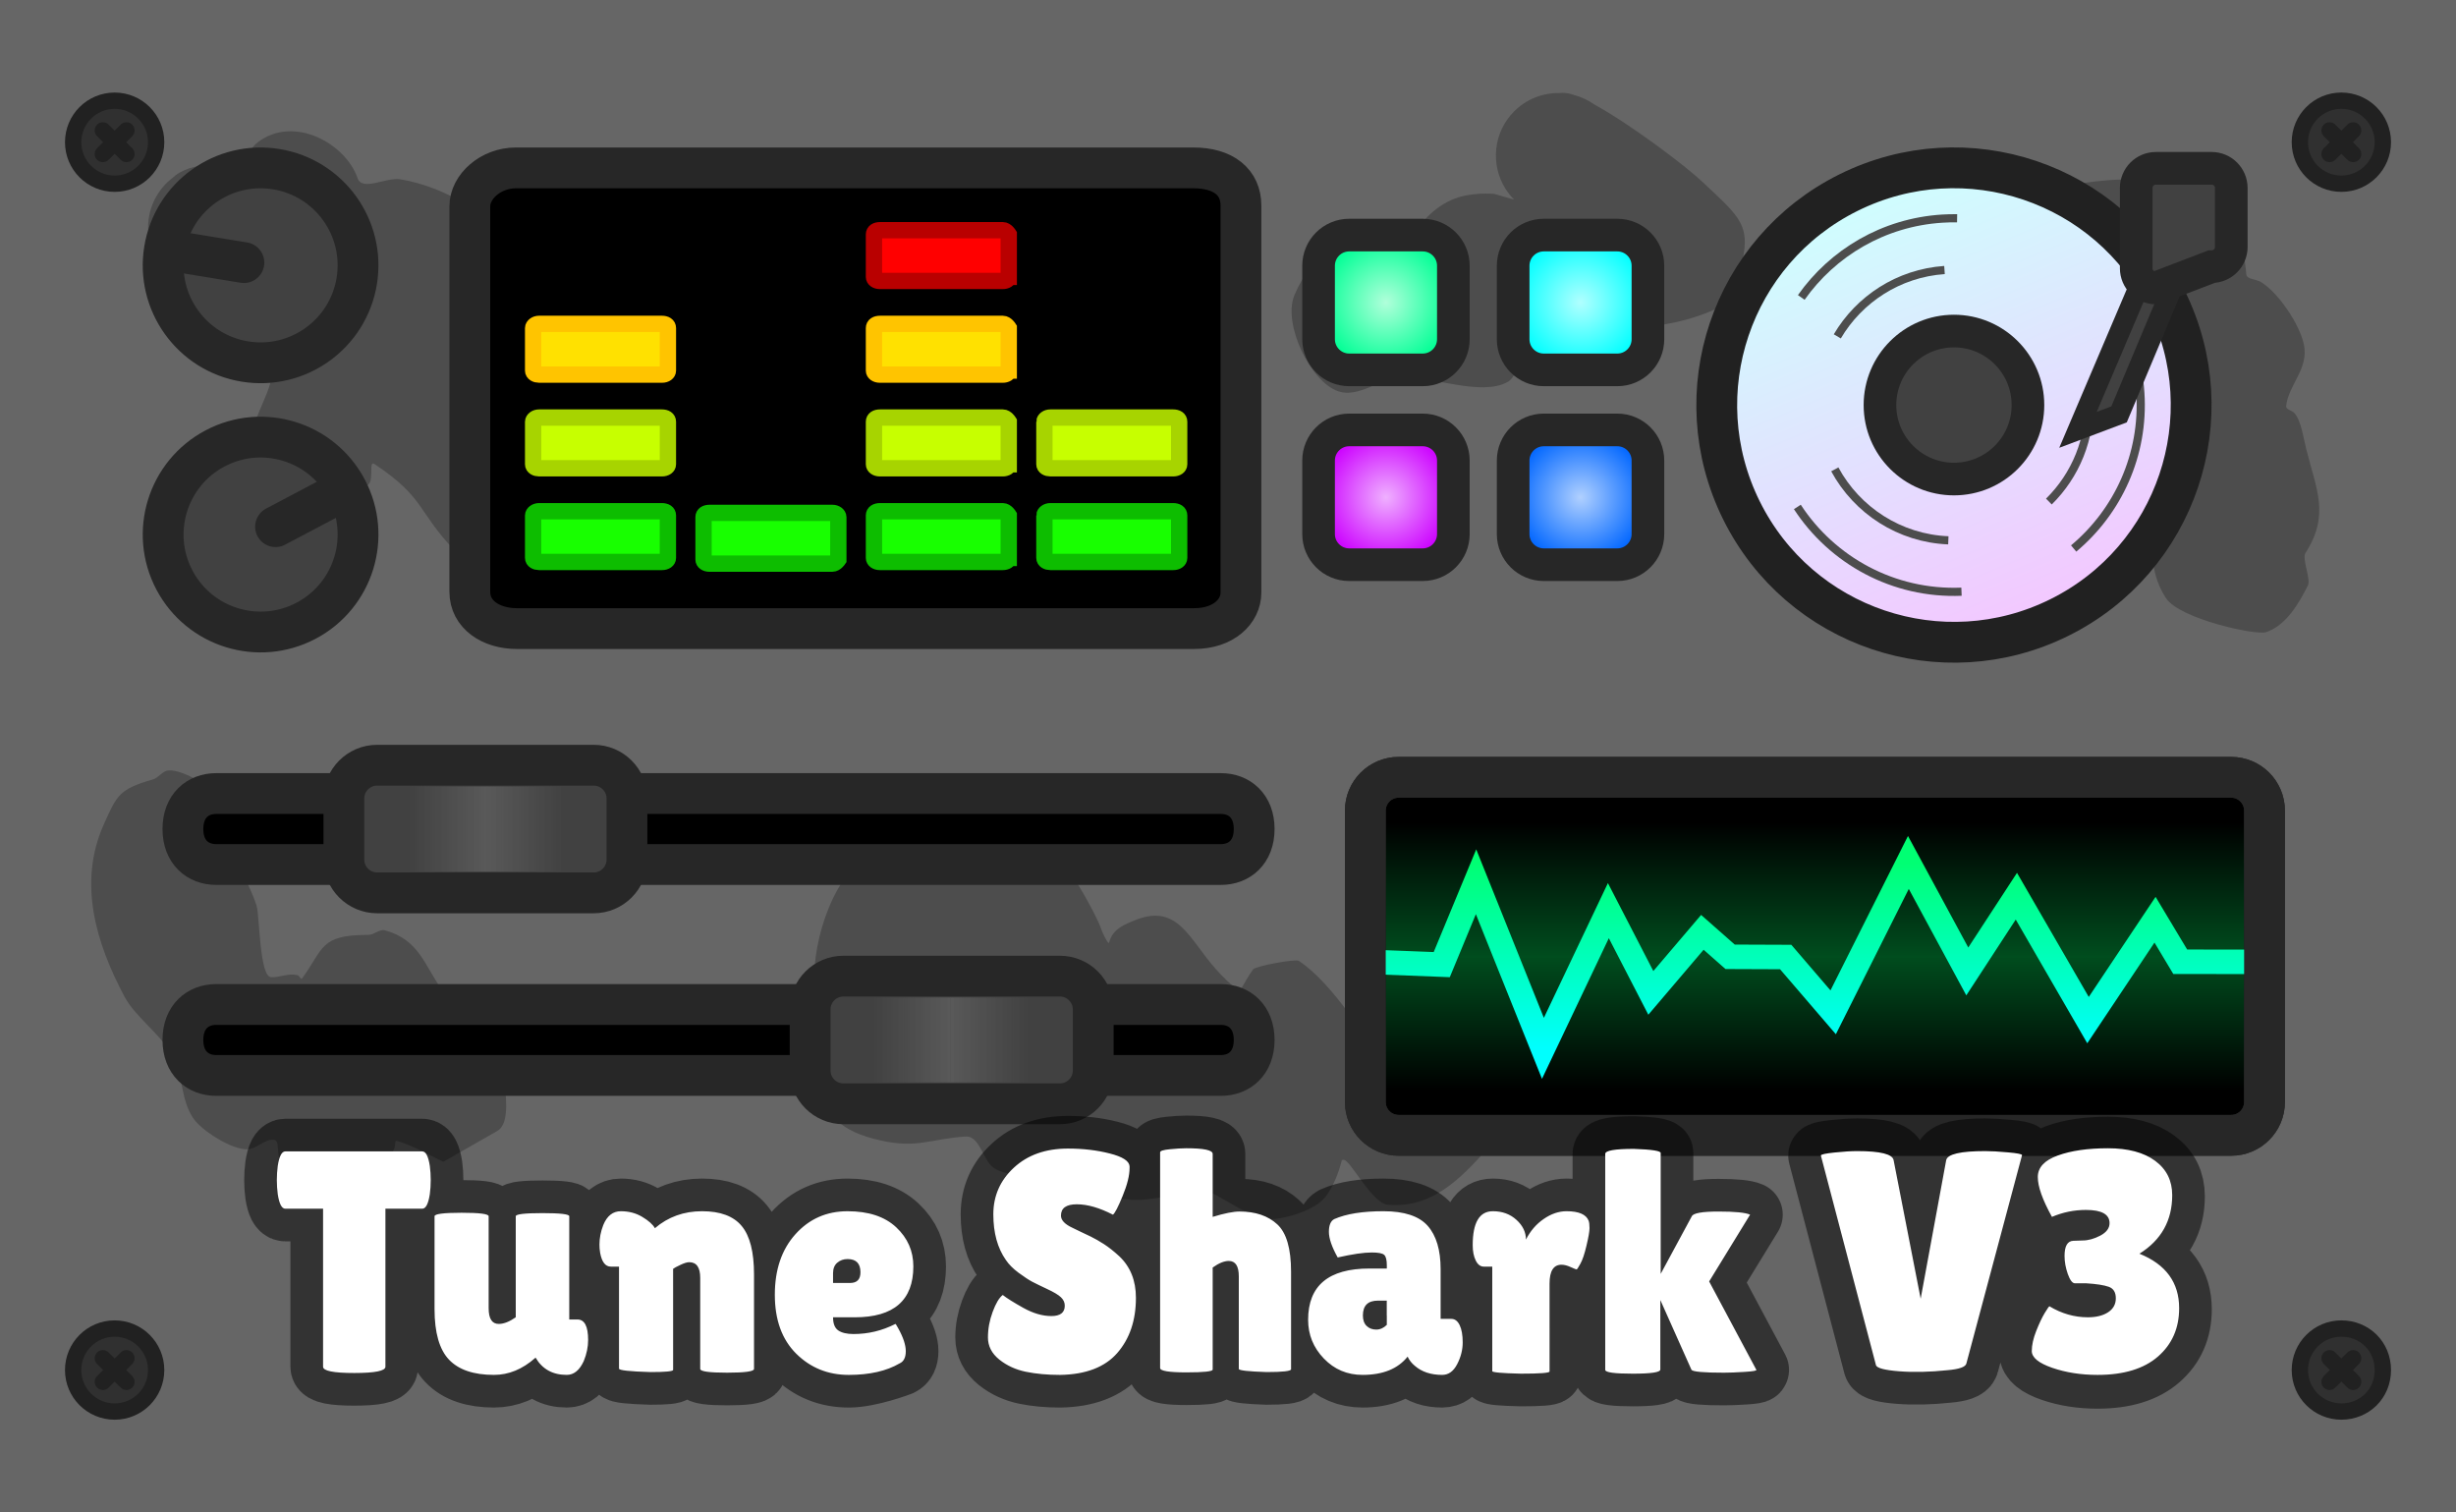 <svg version="1.1" xmlns="http://www.w3.org/2000/svg" xmlns:xlink="http://www.w3.org/1999/xlink" width="300.98" height="185.313" viewBox="0,0,300.98,185.313"><rect x="0" y="0" width="300.98" height="185.313" fill="#333333" stroke="none"/><defs><linearGradient x1="311.927" y1="204.43" x2="311.927" y2="220.948" gradientUnits="userSpaceOnUse" id="color-1"><stop offset="0" stop-color="#004d1e"/><stop offset="1" stop-color="#004d1e" stop-opacity="0"/></linearGradient><linearGradient x1="311.927" y1="204.634" x2="311.927" y2="188.117" gradientUnits="userSpaceOnUse" id="color-2"><stop offset="0" stop-color="#004d1e"/><stop offset="1" stop-color="#004d1e" stop-opacity="0"/></linearGradient><linearGradient x1="311.927" y1="193.03" x2="311.927" y2="215.81" gradientUnits="userSpaceOnUse" id="color-3"><stop offset="0" stop-color="#00ff73"/><stop offset="1" stop-color="#00fffe"/></linearGradient><linearGradient x1="215.546" y1="214.783" x2="205.981" y2="214.783" gradientUnits="userSpaceOnUse" id="color-4"><stop offset="0" stop-color="#595959" stop-opacity="0"/><stop offset="1" stop-color="#595959"/></linearGradient><linearGradient x1="196.448" y1="214.783" x2="206.012" y2="214.783" gradientUnits="userSpaceOnUse" id="color-5"><stop offset="0" stop-color="#595959" stop-opacity="0"/><stop offset="1" stop-color="#595959"/></linearGradient><linearGradient x1="317.745" y1="110.166" x2="340.185" y2="163.792" gradientUnits="userSpaceOnUse" id="color-6"><stop offset="0" stop-color="#cefffe"/><stop offset="1" stop-color="#f4c6ff"/></linearGradient><linearGradient x1="139.587" y1="188.935" x2="149.151" y2="188.935" gradientUnits="userSpaceOnUse" id="color-7"><stop offset="0" stop-color="#595959" stop-opacity="0"/><stop offset="1" stop-color="#595959"/></linearGradient><linearGradient x1="158.685" y1="188.935" x2="149.121" y2="188.935" gradientUnits="userSpaceOnUse" id="color-8"><stop offset="0" stop-color="#595959" stop-opacity="0"/><stop offset="1" stop-color="#595959"/></linearGradient><radialGradient cx="283.204" cy="148.285" r="8.259" gradientUnits="userSpaceOnUse" id="color-9"><stop offset="0" stop-color="#b0d0ff"/><stop offset="1" stop-color="#0066ff"/></radialGradient><radialGradient cx="283.204" cy="124.409" r="8.259" gradientUnits="userSpaceOnUse" id="color-10"><stop offset="0" stop-color="#b0ffff"/><stop offset="1" stop-color="#00ffff"/></radialGradient><radialGradient cx="259.359" cy="148.285" r="8.259" gradientUnits="userSpaceOnUse" id="color-11"><stop offset="0" stop-color="#efb0ff"/><stop offset="1" stop-color="#cc00ff"/></radialGradient><radialGradient cx="259.359" cy="124.409" r="8.259" gradientUnits="userSpaceOnUse" id="color-12"><stop offset="0" stop-color="#b0ffda"/><stop offset="1" stop-color="#00ff95"/></radialGradient></defs><g transform="translate(-89.51,-87.343)"><g stroke-miterlimit="10"><path d="M89.51,272.657v-185.313h300.98v185.313z" fill="#666666" stroke="none" stroke-width="0" stroke-linecap="butt" stroke-linejoin="miter"/><path d="M252.073,233.84c-1.252,1.721 -4.276,2.607 -6.224,2.872c-3.122,0.425 -7.414,-3.65 -9.094,-3.509c-3.011,0.252 -5.559,1.323 -8.605,1.16c-2.913,-0.156 -4.789,-1.02 -7.189,-2.459c-1.885,-1.13 -4.42,-0.069 -6.572,-0.514c-1.219,-0.252 -2.677,-0.364 -3.501,-1.297c-1.018,-1.153 -1.497,-3.578 -3.031,-3.478c-4.363,0.284 -5.939,1.501 -10.483,0.471c-9.962,-2.258 -5.733,-7.897 -5.496,-13.417c0.069,-1.606 -1.514,-0.949 -2.071,-2.234c-0.495,-1.142 -0.455,-2.456 -0.503,-3.699c-0.206,-5.288 2.481,-13.935 7.65,-16.225c0.972,-2.306 2.86,-2.773 6.53,-2.512c0.735,0.052 1.032,1.228 1.76,1.339c0.561,0.085 0.915,-0.765 1.476,-0.845c0.661,-0.095 1.343,0.119 1.975,0.333c0.844,0.286 1.726,1.544 2.674,1.74c0.281,0.058 5.024,-0.892 5.31,-0.861c2.573,0.283 6.148,6.917 7.36,9.456c0.306,0.64 0.479,1.29 0.843,1.984c0.136,0.259 0.487,0.961 0.559,0.677c0.414,-1.641 1.879,-2.199 3.198,-2.728c5.254,-2.109 6.635,2.412 9.903,6.039c0.904,1.003 1.878,1.956 2.955,2.77c0.121,0.091 0.062,-0.302 0.137,-0.433c0.453,-0.795 0.912,-1.589 1.439,-2.337c0.283,-0.402 5.198,-1.318 5.606,-1.045c4.332,2.89 8.21,9.664 11.232,13.516c0.575,0.733 1.461,3.562 2.454,3.947c0.378,0.147 1.364,-1.411 1.595,-1.665c0.994,-1.09 4.567,-5.224 6.225,-4.57l4.916,1.941c0.242,1.533 1.197,3.147 1.009,4.631c-0.029,0.226 -0.084,0.45 -0.172,0.669c-0.14,0.349 -0.336,0.681 -0.57,1c-0.249,0.37 -0.547,0.713 -0.896,1.021c-0.879,0.875 -1.916,1.67 -2.642,2.485c-3.463,3.886 -6.917,7.366 -12.255,6.909c-1.937,-0.166 -4.607,-5.54 -5.406,-5.507c-0.075,0.003 -0.147,0.015 -0.216,0.035c-0.424,1.699 -1.079,3.239 -1.88,4.34z" fill="#4d4d4d" stroke="none" stroke-width="0.5" stroke-linecap="butt" stroke-linejoin="miter"/><path d="M260.91,226.469c-2.254,0 -4.081,-1.827 -4.081,-4.081v-35.712c0,-2.254 1.827,-4.081 4.081,-4.081h102.033c2.254,0 4.081,1.827 4.081,4.081v35.712c0,2.254 -1.827,4.081 -4.081,4.081z" fill="#000000" stroke="#272727" stroke-width="5" stroke-linecap="butt" stroke-linejoin="miter"/><path d="M111.489,108.512c0.826,-0.465 1.594,-0.698 2.349,-0.814c0.478,-0.093 0.972,-0.142 1.477,-0.142c0.248,0 0.492,0.012 0.734,0.035c0.644,0.005 1.31,0.016 2.021,-0.035c1.357,-0.096 1.925,-1.935 3.005,-2.763c4.455,-3.414 10.811,0.158 12.254,4.382c0.568,1.662 3.537,-0.155 5.268,0.141c5.403,0.924 12.61,4.573 12.939,10.485c0.144,2.586 -2.45,3.411 -3.033,5.308c-0.366,1.19 1.457,2.244 2.635,2.647c1.979,0.678 3.32,1.149 5.224,2.292c2.69,1.614 6.185,7.339 5.935,10.587c-0.044,0.568 -1.122,2.897 -0.909,3.399c1.04,2.464 4.655,3.729 3.46,7.314c-0.813,2.439 -2.228,4.865 -4.278,6.417c-1.042,0.788 -2.608,-0.147 -3.913,-0.217c-3.122,-0.169 -9.225,-0.436 -11.44,-2.761c-4.634,-4.865 -3.587,-6.429 -9.824,-10.587c-0.684,-0.456 -0.127,1.734 -0.629,2.384c-0.587,0.761 -1.584,1.093 -2.418,1.57c-1.4,0.8 -2.668,2.167 -4.278,2.256c-0.108,0.006 -6.602,-3.697 -6.696,-3.826c-0.774,-1.063 -0.674,-2.542 -0.957,-3.826c-0.738,-3.356 2.139,-6.569 2.443,-9.622c0.012,-0.121 -2.258,0.5 -2.525,0.487c-1.474,-0.07 -3.635,-0.419 -4.87,-1.366c-1.417,-1.086 -3.855,-3.401 -4.14,-5.332c-0.395,-2.674 0.907,-3.721 0.107,-5.121c-2.256,-1.331 -3.769,-3.786 -3.769,-6.595c0,-2.49 1.19,-4.703 3.031,-6.1c0.236,-0.228 0.498,-0.429 0.795,-0.596z" fill="#4d4d4d" stroke="none" stroke-width="0.5" stroke-linecap="butt" stroke-linejoin="miter"/><path d="M259.329,220.948v-16.517h105.195v16.517z" fill="url(#color-1)" stroke="none" stroke-width="0" stroke-linecap="butt" stroke-linejoin="miter"/><path d="M259.329,204.634v-16.517h105.195v16.517z" fill="url(#color-2)" stroke="none" stroke-width="0" stroke-linecap="butt" stroke-linejoin="miter"/><path d="M325.249,113.613c3.431,-1.93 8.856,-1.182 12.549,-2.261c11.064,-3.231 25.983,-4.184 26.989,9.584c0.049,0.666 1.192,0.604 1.765,0.947c2.096,1.258 4.716,5.056 5.287,7.627c0.668,3.008 -1.87,4.948 -2.163,7.586c-0.049,0.444 0.723,0.537 1.018,0.873c0.82,0.93 1.099,3.03 1.448,4.427c1.217,4.868 2.917,8.043 -0.102,12.716c-0.446,0.691 0.677,3.217 0.309,3.953c-1.15,2.299 -2.704,4.934 -5.142,5.747c-1.221,0.407 -10.548,-1.607 -12.249,-4.158c-1.658,-2.486 -2.12,-5.867 -1.097,-8.565c0.5,-1.319 1.135,-1.908 2.09,-2.863c0.477,-0.477 2.142,-1.022 1.536,-1.317c-4.484,-2.18 -9.617,-1.579 -13.752,-5.112c-1.512,-1.291 0.073,-5.455 -1.905,-5.653c-1.954,-0.195 -4.319,0.149 -6.36,-0.104c-5.235,-0.65 -17.093,-5.738 -15.625,-13.078c0.245,-1.225 1.362,-1.76 1.607,-2.985c-0.019,-0.22 -0.029,-0.443 -0.029,-0.668c0,-2.49 1.19,-4.703 3.031,-6.1c0.236,-0.228 0.498,-0.429 0.795,-0.596z" fill="#4d4d4d" stroke="none" stroke-width="0.5" stroke-linecap="butt" stroke-linejoin="miter"/><path d="M143.848,229.706c-1.902,-0.851 -3.698,-1.998 -5.707,-2.554c-0.302,-0.084 -0.169,0.607 -0.298,0.893c-0.388,0.865 -1.325,2.874 -2.117,3.327c-1.587,0.907 -3.35,1.547 -5.142,1.905c-1.758,0.352 -5.563,-2.56 -6.696,-3.826c-0.577,-0.644 0.008,-2.401 -0.856,-2.449c-1.122,-0.062 -2.039,1.111 -3.162,1.174c-1.904,0.106 -5.656,-2.266 -6.696,-3.826c-1.614,-2.422 -1.144,-5.429 -2.757,-8.038c-1.519,-2.458 -4.372,-4.443 -5.637,-6.815c-3.484,-6.532 -5.771,-13.961 -2.539,-21.158c1.601,-3.566 1.874,-4.29 6.001,-5.482c0.714,-0.206 1.193,-1.064 1.935,-1.105c1.904,-0.106 5.656,2.266 6.696,3.826c1.731,2.596 0.387,2.953 0.957,5.081c0.699,2.61 2.447,5.462 3.125,7.673c0.374,1.22 0.348,8.696 1.775,8.758c1.126,0.049 2.03,-0.52 3.245,-0.25c0.223,0.05 0.411,0.599 0.546,0.415c2.701,-3.676 2.122,-5.351 8.144,-5.351c0.701,0 1.353,-0.738 2.029,-0.553c4.23,1.154 4.871,4.39 7.006,7.329c2.497,3.438 7.649,5.987 7.649,10.729c0,1.64 0.814,5.548 -0.906,6.531z" fill="#4d4d4d" stroke="none" stroke-width="0.5" stroke-linecap="butt" stroke-linejoin="miter"/><path d="M281.571,98.764c0.264,0.04 0.573,0.125 0.919,0.249c0.854,0.232 1.676,0.614 2.424,1.146c4.507,2.479 11.163,7.516 13.243,9.485c4.641,4.396 6.129,5.269 4.599,10.792c-0.351,1.266 0.075,3.145 -1.067,3.794c-7.271,4.137 -14.579,3.297 -22.764,3.527c-1.041,0.029 -0.128,2.206 -0.767,3.028c-0.532,0.684 -1.603,0.722 -2.258,1.29c-0.655,0.568 -0.844,1.623 -1.597,2.053c-3.247,1.856 -9.406,-0.733 -13.078,-0.547c-2.625,0.133 -5.201,2.551 -7.694,1.72c-3.424,-1.141 -6.875,-8.283 -5.381,-11.814c2.161,-5.108 5.582,-6.514 10.582,-5.952c0.864,0.097 3.269,1.222 3.902,0.742c0.559,-0.424 -0.074,-1.456 0.217,-2.095c0.966,-2.125 3.342,-4.183 5.832,-4.78c1.208,-0.289 2.616,-0.404 3.932,-0.302c0.113,0.009 2.453,0.732 2.441,0.693c-0.399,-0.401 -0.744,-0.835 -1.035,-1.293c-1.883,-2.96 -1.533,-6.931 1.05,-9.514c1.515,-1.515 3.507,-2.262 5.492,-2.241c0.333,-0.036 0.669,-0.034 1.01,0.018z" fill="#4d4d4d" stroke="none" stroke-width="0.5" stroke-linecap="butt" stroke-linejoin="miter"/><path d="M257.377,205.209l8.818,0.34l4.204,-10.153l8.195,20.413l8.02,-16.876l5.204,10.08l6.314,-7.42l3.403,2.998l6.809,0.027l5.819,6.776l9.217,-18.364l7.219,13.355l6.015,-9.22l8.781,15.185l8.212,-12.303l3.09,5.153l9.776,0.008" fill="none" stroke="url(#color-3)" stroke-width="3" stroke-linecap="round" stroke-linejoin="miter"/><path d="M116.006,219.131c-2.254,0 -4.081,-1.504 -4.081,-4.348c0,-2.844 1.827,-4.348 4.081,-4.348h123.12c2.254,0 4.081,1.504 4.081,4.348c0,2.844 -1.827,4.348 -4.081,4.348z" fill="#000000" stroke="#272727" stroke-width="5" stroke-linecap="butt" stroke-linejoin="miter"/><path d="M192.871,222.605c-2.254,0 -4.081,-1.827 -4.081,-4.081v-7.482c0,-2.254 1.827,-4.081 4.081,-4.081h26.529c2.254,0 4.081,1.827 4.081,4.081v7.482c0,2.254 -1.827,4.081 -4.081,4.081z" fill="#414141" stroke="#272727" stroke-width="5" stroke-linecap="butt" stroke-linejoin="miter"/><path d="M205.981,219.986v-10.407h9.565v10.407z" fill="url(#color-4)" stroke="#272727" stroke-width="0" stroke-linecap="butt" stroke-linejoin="miter"/><path d="M196.448,219.986v-10.407h9.564v10.407z" fill="url(#color-5)" stroke="#272727" stroke-width="0" stroke-linecap="butt" stroke-linejoin="miter"/><path d="M98.474,104.77c0,-2.809 2.277,-5.086 5.086,-5.086c2.809,0 5.086,2.277 5.086,5.086c0,2.809 -2.277,5.086 -5.086,5.086c-2.809,0 -5.086,-2.277 -5.086,-5.086z" fill="#303030" stroke="#212121" stroke-width="2" stroke-linecap="butt" stroke-linejoin="miter"/><path d="M105.005,103.324l-2.891,2.891" fill="none" stroke="#212121" stroke-width="2" stroke-linecap="round" stroke-linejoin="miter"/><path d="M102.114,103.324l2.891,2.891" fill="none" stroke="#212121" stroke-width="2" stroke-linecap="round" stroke-linejoin="miter"/><path d="M376.441,109.855c-2.809,0 -5.086,-2.277 -5.086,-5.086c0,-2.809 2.277,-5.086 5.086,-5.086c2.809,0 5.086,2.277 5.086,5.086c0,2.809 -2.277,5.086 -5.086,5.086z" fill="#303030" stroke="#212121" stroke-width="2" stroke-linecap="butt" stroke-linejoin="miter"/><path d="M377.886,106.215l-2.891,-2.891" fill="none" stroke="#212121" stroke-width="2" stroke-linecap="round" stroke-linejoin="miter"/><path d="M374.995,106.215l2.891,-2.891" fill="none" stroke="#212121" stroke-width="2" stroke-linecap="round" stroke-linejoin="miter"/><path d="M103.559,250.145c2.809,0 5.086,2.277 5.086,5.086c0,2.809 -2.277,5.086 -5.086,5.086c-2.809,0 -5.086,-2.277 -5.086,-5.086c0,-2.809 2.277,-5.086 5.086,-5.086z" fill="#303030" stroke="#212121" stroke-width="2" stroke-linecap="butt" stroke-linejoin="miter"/><path d="M105.005,256.676l-2.891,-2.891" fill="none" stroke="#212121" stroke-width="2" stroke-linecap="round" stroke-linejoin="miter"/><path d="M260.91,226.469c-2.254,0 -4.081,-1.827 -4.081,-4.081v-35.712c0,-2.254 1.827,-4.081 4.081,-4.081h102.033c2.254,0 4.081,1.827 4.081,4.081v35.712c0,2.254 -1.827,4.081 -4.081,4.081z" fill="none" stroke="#272727" stroke-width="5" stroke-linecap="butt" stroke-linejoin="miter"/><path d="M102.114,256.676l2.891,-2.891" fill="none" stroke="#212121" stroke-width="2" stroke-linecap="round" stroke-linejoin="miter"/><path d="M376.441,260.316c-2.809,0 -5.086,-2.277 -5.086,-5.086c0,-2.809 2.277,-5.086 5.086,-5.086c2.809,0 5.086,2.154 5.086,5.086c0,2.932 -2.277,5.086 -5.086,5.086z" fill="#303030" stroke="#212121" stroke-width="2" stroke-linecap="butt" stroke-linejoin="miter"/><path d="M374.995,256.676l2.891,-2.891" fill="none" stroke="#212121" stroke-width="2" stroke-linecap="round" stroke-linejoin="miter"/><path d="M374.995,253.785l2.891,2.891" fill="none" stroke="#212121" stroke-width="2" stroke-linecap="round" stroke-linejoin="miter"/><path d="M119.516,131.643c-6.508,-1.065 -10.92,-7.205 -9.855,-13.713c1.065,-6.508 7.205,-10.92 13.713,-9.855c6.508,1.065 10.92,7.205 9.855,13.713c-1.065,6.508 -7.205,10.92 -13.713,9.855z" fill="#414141" stroke="#272727" stroke-width="5" stroke-linecap="butt" stroke-linejoin="miter"/><path d="M115.868,142.291c5.831,-3.08 13.055,-0.851 16.136,4.98c3.08,5.831 0.851,13.055 -4.98,16.136c-5.831,3.08 -13.055,0.851 -16.136,-4.98c-3.08,-5.831 -0.851,-13.055 4.98,-16.136z" fill="#414141" stroke="#272727" stroke-width="5" stroke-linecap="butt" stroke-linejoin="miter"/><path d="M111.403,118.216l7.997,1.309" fill="none" stroke="#272727" stroke-width="5" stroke-linecap="round" stroke-linejoin="miter"/><path d="M130.443,148.096l-7.165,3.785" fill="none" stroke="#272727" stroke-width="5" stroke-linecap="round" stroke-linejoin="miter"/><path d="M147.086,112.631c0,-2.414 2.547,-4.714 5.648,-4.714c12.456,0 60.244,0 83.011,0c3.708,0 5.841,1.752 5.841,4.62c0,11.541 0,41.154 0,47.421c0,2.278 -2.092,4.413 -5.734,4.413c-22.587,0 -70.447,0 -83.011,0c-3.155,0 -5.755,-1.706 -5.755,-4.507c0,-11.378 0,-40.815 0,-47.233z" fill="#000000" stroke="#272727" stroke-width="5" stroke-linecap="butt" stroke-linejoin="miter"/><path d="M155.568,149.989c1.597,0 12.126,0 15.044,0c0.475,0 0.749,0.193 0.749,0.509c0,1.271 0,4.534 0,5.224c0,0.251 -0.268,0.486 -0.735,0.486c-2.895,0 -13.434,0 -15.044,0c-0.404,0 -0.738,-0.188 -0.738,-0.496c0,-1.253 0,-4.496 0,-5.203c0,-0.266 0.326,-0.519 0.724,-0.519z" fill="#18ff00" stroke="#0dbd00" stroke-width="2" stroke-linecap="butt" stroke-linejoin="miter"/><path d="M191.508,156.412c-1.611,0 -12.149,0 -15.044,0c-0.467,0 -0.735,-0.235 -0.735,-0.486c0,-0.69 0,-3.953 0,-5.224c0,-0.316 0.273,-0.509 0.749,-0.509c2.918,0 13.448,0 15.044,0c0.398,0 0.724,0.253 0.724,0.519c0,0.707 0,3.95 0,5.203c0,0 -0.333,0.496 -0.738,0.496z" fill="#18ff00" stroke="#0dbd00" stroke-width="2" stroke-linecap="butt" stroke-linejoin="miter"/><path d="M213.131,155.711c0,0.308 -0.333,0.496 -0.738,0.496c-1.611,0 -12.149,0 -15.044,0c-0.467,0 -0.735,-0.235 -0.735,-0.486c0,-0.69 0,-3.953 0,-5.224c0,-0.316 0.273,-0.509 0.749,-0.509c2.918,0 13.448,0 15.044,0c0.398,0 0.724,0.519 0.724,0.519c0,0 -0,3.95 -0,5.203z" fill="#18ff00" stroke="#0dbd00" stroke-width="2" stroke-linecap="butt" stroke-linejoin="miter"/><path d="M217.499,150.508c0,-0.266 0.326,-0.519 0.724,-0.519c1.597,0 12.126,0 15.044,0c0.475,0 0.749,0.193 0.749,0.509c0,1.271 0,4.534 0,5.224c0,0.251 -0.268,0.486 -0.735,0.486c-2.895,0 -13.434,0 -15.044,0c-0.404,0 -0.738,-0.188 -0.738,-0.496c0,-1.253 0,-5.203 0,-5.203z" fill="#18ff00" stroke="#0dbd00" stroke-width="2" stroke-linecap="butt" stroke-linejoin="miter"/><path d="M155.568,138.51c1.597,0 12.126,0 15.044,0c0.475,0 0.749,0.193 0.749,0.509c0,1.271 0,4.534 0,5.224c0,0.251 -0.268,0.486 -0.735,0.486c-2.895,0 -13.434,0 -15.044,0c-0.404,0 -0.738,-0.188 -0.738,-0.496c0,-1.253 0,-4.496 0,-5.203c0,-0.266 0.326,-0.519 0.724,-0.519z" fill="#c7ff00" stroke="#a7d400" stroke-width="2" stroke-linecap="butt" stroke-linejoin="miter"/><path d="M213.131,144.232c0,0.308 -0.333,0.496 -0.738,0.496c-1.611,0 -12.149,0 -15.044,0c-0.467,0 -0.735,-0.235 -0.735,-0.486c0,-0.69 0,-3.953 0,-5.224c0,-0.316 0.273,-0.509 0.749,-0.509c2.918,0 13.448,0 15.044,0c0.398,0 0.724,0.519 0.724,0.519c0,0 -0,3.95 -0,5.203z" fill="#c7ff00" stroke="#a7d400" stroke-width="2" stroke-linecap="butt" stroke-linejoin="miter"/><path d="M217.499,139.029c0,-0.266 0.326,-0.519 0.724,-0.519c1.597,0 12.126,0 15.044,0c0.475,0 0.749,0.193 0.749,0.509c0,1.271 0,4.534 0,5.224c0,0.251 -0.268,0.486 -0.735,0.486c-2.895,0 -13.434,0 -15.044,0c-0.404,0 -0.738,-0.188 -0.738,-0.496c0,-1.253 0,-5.203 0,-5.203z" fill="#c7ff00" stroke="#a7d400" stroke-width="2" stroke-linecap="butt" stroke-linejoin="miter"/><path d="M155.568,127.031c1.597,0 12.126,0 15.044,0c0.475,0 0.749,0.193 0.749,0.509c0,1.271 0,4.534 0,5.224c0,0.251 -0.268,0.486 -0.735,0.486c-2.895,0 -13.434,0 -15.044,0c-0.404,0 -0.738,-0.188 -0.738,-0.496c0,-1.253 0,-4.496 0,-5.203c0,-0.266 0.326,-0.519 0.724,-0.519z" fill="#ffe100" stroke="#ffc400" stroke-width="2" stroke-linecap="butt" stroke-linejoin="miter"/><path d="M213.131,132.754c0,0.308 -0.333,0.496 -0.738,0.496c-1.611,0 -12.149,0 -15.044,0c-0.467,0 -0.735,-0.235 -0.735,-0.486c0,-0.69 0,-3.953 0,-5.224c0,-0.316 0.273,-0.509 0.749,-0.509c2.918,0 13.448,0 15.044,0c0.398,0 0.724,0.519 0.724,0.519c0,0 -0,3.95 -0,5.203z" fill="#ffe100" stroke="#ffc400" stroke-width="2" stroke-linecap="butt" stroke-linejoin="miter"/><path d="M213.131,121.275c0,0.308 -0.333,0.496 -0.738,0.496c-1.611,0 -12.149,0 -15.044,0c-0.467,0 -0.735,-0.235 -0.735,-0.486c0,-0.69 0,-3.953 0,-5.224c0,-0.316 0.273,-0.509 0.749,-0.509c2.918,0 13.448,0 15.044,0c0.398,0 0.724,0.519 0.724,0.519c0,0 -0,3.95 -0,5.203z" fill="#ff0000" stroke="#b90000" stroke-width="2" stroke-linecap="butt" stroke-linejoin="miter"/><path d="M136.742,254.824c0,0.512 -1.273,0.769 -3.82,0.769c-2.547,0 -3.82,-0.256 -3.82,-0.769v-19.364h-4.626c-0.437,0 -0.746,-0.593 -0.927,-1.778c-0.075,-0.563 -0.113,-1.14 -0.113,-1.733c0,-0.593 0.038,-1.17 0.113,-1.733c0.181,-1.185 0.49,-1.778 0.927,-1.778h16.78c0.437,0 0.746,0.593 0.927,1.778c0.075,0.563 0.113,1.14 0.113,1.733c0,0.593 -0.038,1.17 -0.113,1.733c-0.181,1.185 -0.49,1.778 -0.927,1.778h-4.513zM142.763,236.386c0,-0.286 1.105,-0.429 3.315,-0.429c2.21,0 3.315,0.143 3.315,0.429v11.264c0,1.286 0.412,1.929 1.236,1.929c0.618,0 1.314,-0.271 2.087,-0.814v-12.38c0,-0.256 1.093,-0.384 3.278,-0.384c2.185,0 3.278,0.128 3.278,0.384v12.651h1.002c0.874,0 1.311,0.836 1.311,2.509c0,0.849 -0.178,1.71 -0.535,2.584c-0.517,1.13 -1.213,1.695 -2.087,1.695c-1.723,0 -2.996,-0.706 -3.82,-2.117l-0.038,0.038c-1.567,1.386 -3.252,2.08 -5.056,2.08c-2.491,0 -4.33,-0.623 -5.515,-1.869c-1.18,-1.246 -1.771,-3.31 -1.771,-6.194zM172,255.208c0,0.181 -0.924,0.271 -2.773,0.271c-2.572,-0.075 -3.858,-0.216 -3.858,-0.422v-12.5h-1.002c-0.668,0 -1.105,-0.565 -1.311,-1.695c-0.055,-0.337 -0.083,-0.671 -0.083,-1.002c0,-0.799 0.156,-1.597 0.467,-2.396c0.462,-1.13 1.18,-1.695 2.155,-1.695c0.98,0 1.854,0.231 2.622,0.693c0.774,0.462 1.291,0.924 1.552,1.386c1.617,-1.386 3.544,-2.08 5.779,-2.08c2.24,0 3.86,0.605 4.86,1.816c1.005,1.206 1.507,3.185 1.507,5.937v11.573c0,0.306 -1.1,0.46 -3.3,0.46c-2.195,0 -3.293,-0.153 -3.293,-0.46v-11.151c0,-1.286 -0.45,-1.929 -1.349,-1.929c-0.261,0 -0.623,0.111 -1.085,0.332c-0.462,0.216 -0.758,0.377 -0.889,0.482zM193.528,255.826c-2.547,0 -4.694,-0.867 -6.442,-2.599c-1.748,-1.738 -2.622,-4.144 -2.622,-7.218c0,-3.074 0.841,-5.548 2.524,-7.422c1.688,-1.879 3.818,-2.818 6.389,-2.818c2.572,0 4.559,0.656 5.96,1.967c1.401,1.311 2.102,2.906 2.102,4.785c0,4.164 -2.391,6.246 -7.173,6.246h-2.667c0,0.774 0.211,1.309 0.633,1.605c0.427,0.296 1.052,0.445 1.876,0.445c1.803,0 3.514,-0.412 5.131,-1.236c0.025,-0.025 0.141,0.153 0.347,0.535c0.618,1.11 0.927,2.044 0.927,2.803c0,0.758 -0.244,1.253 -0.731,1.484c0,0 -3.707,1.424 -6.254,1.424zM194.959,243.25c0,-1.08 -0.527,-1.62 -1.582,-1.62c-0.487,0 -0.907,0.148 -1.258,0.445c-0.347,0.296 -0.52,0.726 -0.52,1.288v1.198h2.087c0.849,0 1.273,-0.437 1.273,-1.311zM212.394,246.031c0.487,0.387 1.329,0.914 2.524,1.582c1.201,0.668 2.346,1.002 3.436,1.002c1.095,0 1.643,-0.424 1.643,-1.273c0,-0.387 -0.156,-0.728 -0.467,-1.025c-0.306,-0.296 -0.872,-0.635 -1.695,-1.017c-0.824,-0.387 -1.442,-0.688 -1.854,-0.904c-0.412,-0.221 -0.959,-0.583 -1.643,-1.085c-0.678,-0.502 -1.198,-1.025 -1.56,-1.567c-1.025,-1.462 -1.537,-3.325 -1.537,-5.591c0,-2.265 0.841,-4.174 2.524,-5.726c1.683,-1.557 3.888,-2.336 6.616,-2.336c1.854,0 3.564,0.201 5.131,0.603c1.567,0.397 2.376,0.917 2.426,1.56c0,0.075 0,0.151 0,0.226c0,0.904 -0.284,2.044 -0.851,3.421c-0.563,1.371 -0.959,2.135 -1.19,2.291c-1.648,-0.849 -3.122,-1.273 -4.423,-1.273c-1.296,0 -1.944,0.462 -1.944,1.386c0,0.568 0.477,1.07 1.432,1.507c0.206,0.105 0.5,0.249 0.882,0.429c0.387,0.176 0.831,0.387 1.334,0.633c0.502,0.246 1.042,0.555 1.62,0.927c0.578,0.372 1.203,0.867 1.876,1.484c1.361,1.286 2.042,2.984 2.042,5.094c0,2.753 -0.758,5.003 -2.275,6.751c-1.517,1.748 -3.858,2.647 -7.022,2.697c-1.542,0 -2.939,-0.128 -4.189,-0.384c-1.246,-0.256 -2.333,-0.756 -3.263,-1.499c-0.924,-0.748 -1.386,-1.65 -1.386,-2.705c0,-1.055 0.193,-2.102 0.58,-3.142c0.387,-1.045 0.799,-1.733 1.236,-2.065zM238.123,255.17c0,0.231 -1.075,0.347 -3.225,0.347c-2.145,0 -3.217,-0.178 -3.217,-0.535v-26.432c0,-0.176 0.399,-0.301 1.198,-0.377c0.799,-0.08 1.467,-0.121 2.004,-0.121c2.16,0 3.24,0.231 3.24,0.693v7.716c1.442,-0.437 2.537,-0.656 3.285,-0.656c1.954,0 3.496,0.522 4.626,1.567c1.13,1.04 1.695,2.974 1.695,5.802v11.958c0,0.231 -1.002,0.347 -3.006,0.347c-2.265,-0.075 -3.398,-0.203 -3.398,-0.384v-11.34c0,-1.261 -0.409,-1.891 -1.228,-1.891c-0.568,0 -1.226,0.269 -1.974,0.806zM253.442,241.434c-0.718,-1.286 -1.077,-2.333 -1.077,-3.142c0,-0.809 0.218,-1.329 0.656,-1.56c1.462,-0.643 3.471,-0.964 6.028,-0.964c2.562,0 4.37,0.598 5.425,1.793c1.055,1.196 1.582,2.964 1.582,5.304v6.096h1.311c0.437,0 0.779,0.259 1.025,0.776c0.246,0.512 0.369,1.218 0.369,2.117c0,0.899 -0.226,1.786 -0.678,2.66c-0.452,0.874 -1.062,1.311 -1.831,1.311c-1.391,0 -2.512,-0.372 -3.361,-1.115c-0.382,-0.311 -0.676,-0.686 -0.882,-1.123c-1.185,1.492 -3.026,2.238 -5.523,2.238c-1.874,0 -3.453,-0.668 -4.739,-2.004c-1.286,-1.336 -1.929,-2.918 -1.929,-4.747c0,-4.189 2.507,-6.284 7.52,-6.284h2.125v-0.392c0,-0.668 -0.111,-1.098 -0.332,-1.288c-0.216,-0.191 -0.723,-0.286 -1.522,-0.286c-0.98,0 -2.368,0.203 -4.167,0.61zM256.531,248.54c0,0.563 0.153,0.992 0.46,1.288c0.306,0.296 0.698,0.445 1.175,0.445c0.477,0 0.909,-0.193 1.296,-0.58v-2.969h-1.085c-1.231,0 -1.846,0.605 -1.846,1.816zM279.407,255.404c0,0.181 -1.17,0.271 -3.511,0.271c-2.341,-0.055 -3.511,-0.158 -3.511,-0.309v-12.809h-1.04c-0.412,0 -0.741,-0.251 -0.987,-0.753c-0.246,-0.502 -0.369,-1.125 -0.369,-1.869c0,-2.778 0.824,-4.167 2.471,-4.167c1.155,0 2.12,0.354 2.893,1.062c0.774,0.703 1.16,1.507 1.16,2.411c0.537,-1.055 1.263,-1.896 2.178,-2.524c0.914,-0.633 1.846,-0.949 2.795,-0.949c1.492,0 2.394,0.384 2.705,1.153c0.075,0.206 0.113,0.51 0.113,0.912c0,0.397 -0.123,1.11 -0.369,2.14c-0.241,1.03 -0.492,1.776 -0.753,2.238c-0.256,0.462 -0.409,0.693 -0.46,0.693c-0.05,0 -0.289,-0.095 -0.716,-0.286c-0.422,-0.196 -0.801,-0.294 -1.138,-0.294c-0.974,0 -1.462,0.771 -1.462,2.313zM286.23,228.746c0,-0.412 1.17,-0.618 3.511,-0.618c2.19,0.075 3.285,0.244 3.285,0.505v14.813l3.813,-7.06c0.181,-0.387 1.273,-0.58 3.278,-0.58c2.009,0 3.298,0.128 3.865,0.384l-5.018,8.183l5.787,10.835c0.05,0.105 -0.432,0.188 -1.447,0.249c-1.015,0.065 -1.856,0.098 -2.524,0.098c-2.471,0 -3.798,-0.116 -3.978,-0.347l-3.82,-8.559v8.522c0,0.337 -1.125,0.505 -3.376,0.505c-2.25,0 -3.376,-0.156 -3.376,-0.467zM312.656,228.942c0,-0.131 0.56,-0.254 1.68,-0.369c1.12,-0.116 2.039,-0.173 2.758,-0.173c2.853,0 4.345,0.372 4.476,1.115l3.315,16.976l3.127,-16.976c0.156,-0.743 1.751,-1.115 4.785,-1.115c0.743,0 1.68,0.053 2.81,0.158c1.135,0.1 1.703,0.213 1.703,0.339l-6.827,25.543c-0.105,0.412 -0.864,0.681 -2.275,0.806c-2.19,0.231 -4.179,0.276 -5.968,0.136c-1.783,-0.141 -2.728,-0.392 -2.833,-0.753zM338.503,253.033c0,-0.718 0.181,-1.535 0.542,-2.449c0.362,-0.914 0.708,-1.648 1.04,-2.2c0.337,-0.553 0.53,-0.829 0.58,-0.829c1.492,0.899 3.062,1.349 4.709,1.349c1.03,0 1.859,-0.206 2.486,-0.618c0.628,-0.412 0.942,-0.982 0.942,-1.71c0,-0.733 -0.289,-1.203 -0.867,-1.409c-0.578,-0.206 -1.497,-0.349 -2.758,-0.429h-1.386c-0.311,0 -0.603,-0.379 -0.874,-1.138c-0.266,-0.758 -5.222,2.361 -5.222,1.643c0,-1.211 5.181,-5.686 5.9,-5.711l1.123,-0.038c0.693,0 1.419,-0.198 2.178,-0.595c0.758,-0.402 1.138,-0.912 1.138,-1.53c0,-1.08 -0.964,-1.62 -2.893,-1.62c-1.442,0 -2.831,0.284 -4.167,0.851c-1.155,-2.085 -1.733,-3.712 -1.733,-4.883c0,-1.17 0.816,-2.049 2.449,-2.637c1.633,-0.593 3.682,-0.889 6.148,-0.889c2.471,0 4.4,0.515 5.787,1.545c1.391,1.025 2.087,2.426 2.087,4.204c0,3.109 -1.339,5.5 -4.016,7.173c3.245,1.311 4.867,3.536 4.867,6.676c0,2.441 -0.864,4.415 -2.592,5.922c-1.723,1.502 -4.192,2.253 -7.407,2.253c-2.029,0 -3.88,-0.289 -5.553,-0.867c-1.673,-0.578 -2.509,-1.266 -2.509,-2.065z" fill="none" stroke-opacity="0.502" stroke="#000000" stroke-width="8" stroke-linecap="square" stroke-linejoin="round"/><path d="M136.742,254.824c0,0.512 -1.273,0.769 -3.82,0.769c-2.547,0 -3.82,-0.256 -3.82,-0.769v-19.364h-4.626c-0.437,0 -0.746,-0.593 -0.927,-1.778c-0.075,-0.563 -0.113,-1.14 -0.113,-1.733c0,-0.593 0.038,-1.17 0.113,-1.733c0.181,-1.185 0.49,-1.778 0.927,-1.778h16.78c0.437,0 0.746,0.593 0.927,1.778c0.075,0.563 0.113,1.14 0.113,1.733c0,0.593 -0.038,1.17 -0.113,1.733c-0.181,1.185 -0.49,1.778 -0.927,1.778h-4.513zM142.763,236.386c0,-0.286 1.105,-0.429 3.315,-0.429c2.21,0 3.315,0.143 3.315,0.429v11.264c0,1.286 0.412,1.929 1.236,1.929c0.618,0 1.314,-0.271 2.087,-0.814v-12.38c0,-0.256 1.093,-0.384 3.278,-0.384c2.185,0 3.278,0.128 3.278,0.384v12.651h1.002c0.874,0 1.311,0.836 1.311,2.509c0,0.849 -0.178,1.71 -0.535,2.584c-0.517,1.13 -1.213,1.695 -2.087,1.695c-1.723,0 -2.996,-0.706 -3.82,-2.117l-0.038,0.038c-1.567,1.386 -3.252,2.08 -5.056,2.08c-2.491,0 -4.33,-0.623 -5.515,-1.869c-1.18,-1.246 -1.771,-3.31 -1.771,-6.194zM172,255.208c0,0.181 -0.924,0.271 -2.773,0.271c-2.572,-0.075 -3.858,-0.216 -3.858,-0.422v-12.5h-1.002c-0.668,0 -1.105,-0.565 -1.311,-1.695c-0.055,-0.337 -0.083,-0.671 -0.083,-1.002c0,-0.799 0.156,-1.597 0.467,-2.396c0.462,-1.13 1.18,-1.695 2.155,-1.695c0.98,0 1.854,0.231 2.622,0.693c0.774,0.462 1.291,0.924 1.552,1.386c1.617,-1.386 3.544,-2.08 5.779,-2.08c2.24,0 3.86,0.605 4.86,1.816c1.005,1.206 1.507,3.185 1.507,5.937v11.573c0,0.306 -1.1,0.46 -3.3,0.46c-2.195,0 -3.293,-0.153 -3.293,-0.46v-11.151c0,-1.286 -0.45,-1.929 -1.349,-1.929c-0.261,0 -0.623,0.111 -1.085,0.332c-0.462,0.216 -0.758,0.377 -0.889,0.482zM199.782,254.402c-1.622,0.949 -3.707,1.424 -6.254,1.424c-2.547,0 -4.694,-0.867 -6.442,-2.599c-1.748,-1.738 -2.622,-4.144 -2.622,-7.218c0,-3.074 0.841,-5.548 2.524,-7.422c1.688,-1.879 3.818,-2.818 6.389,-2.818c2.572,0 4.559,0.656 5.96,1.967c1.401,1.311 2.102,2.906 2.102,4.785c0,4.164 -2.391,6.246 -7.173,6.246h-2.667c0,0.774 0.211,1.309 0.633,1.605c0.427,0.296 1.052,0.445 1.876,0.445c1.803,0 3.514,-0.412 5.131,-1.236c0.025,-0.025 0.141,0.153 0.347,0.535c0.618,1.11 0.927,2.044 0.927,2.803c0,0.758 -0.244,1.253 -0.731,1.484zM194.959,243.25c0,-1.08 -0.527,-1.62 -1.582,-1.62c-0.487,0 -0.907,0.148 -1.258,0.445c-0.347,0.296 -0.52,0.726 -0.52,1.288v1.198h2.087c0.849,0 1.273,-0.437 1.273,-1.311zM212.394,246.031c0.487,0.387 1.329,0.914 2.524,1.582c1.201,0.668 2.346,1.002 3.436,1.002c1.095,0 1.643,-0.424 1.643,-1.273c0,-0.387 -0.156,-0.728 -0.467,-1.025c-0.306,-0.296 -0.872,-0.635 -1.695,-1.017c-0.824,-0.387 -1.442,-0.688 -1.854,-0.904c-0.412,-0.221 -0.959,-0.583 -1.643,-1.085c-0.678,-0.502 -1.198,-1.025 -1.56,-1.567c-1.025,-1.462 -1.537,-3.325 -1.537,-5.591c0,-2.265 0.841,-4.174 2.524,-5.726c1.683,-1.557 3.888,-2.336 6.616,-2.336c1.854,0 3.564,0.201 5.131,0.603c1.567,0.397 2.376,0.917 2.426,1.56c0,0.075 0,0.151 0,0.226c0,0.904 -0.284,2.044 -0.851,3.421c-0.563,1.371 -0.959,2.135 -1.19,2.291c-1.648,-0.849 -3.122,-1.273 -4.423,-1.273c-1.296,0 -1.944,0.462 -1.944,1.386c0,0.568 0.477,1.07 1.432,1.507c0.206,0.105 0.5,0.249 0.882,0.429c0.387,0.176 0.831,0.387 1.334,0.633c0.502,0.246 1.042,0.555 1.62,0.927c0.578,0.372 1.203,0.867 1.876,1.484c1.361,1.286 2.042,2.984 2.042,5.094c0,2.753 -0.758,5.003 -2.275,6.751c-1.517,1.748 -3.858,2.647 -7.022,2.697c-1.542,0 -2.939,-0.128 -4.189,-0.384c-1.246,-0.256 -2.333,-0.756 -3.263,-1.499c-0.924,-0.748 -1.386,-1.65 -1.386,-2.705c0,-1.055 0.193,-2.102 0.58,-3.142c0.387,-1.045 0.799,-1.733 1.236,-2.065zM238.123,255.17c0,0.231 -1.075,0.347 -3.225,0.347c-2.145,0 -3.217,-0.178 -3.217,-0.535v-26.432c0,-0.176 0.399,-0.301 1.198,-0.377c0.799,-0.08 1.467,-0.121 2.004,-0.121c2.16,0 3.24,0.231 3.24,0.693v7.716c1.442,-0.437 2.537,-0.656 3.285,-0.656c1.954,0 3.496,0.522 4.626,1.567c1.13,1.04 1.695,2.974 1.695,5.802v11.958c0,0.231 -1.002,0.347 -3.006,0.347c-2.265,-0.075 -3.398,-0.203 -3.398,-0.384v-11.34c0,-1.261 -0.409,-1.891 -1.228,-1.891c-0.568,0 -1.226,0.269 -1.974,0.806zM253.442,241.434c-0.718,-1.286 -1.077,-2.333 -1.077,-3.142c0,-0.809 0.218,-1.329 0.656,-1.56c1.462,-0.643 3.471,-0.964 6.028,-0.964c2.562,0 4.37,0.598 5.425,1.793c1.055,1.196 1.582,2.964 1.582,5.304v6.096h1.311c0.437,0 0.779,0.259 1.025,0.776c0.246,0.512 0.369,1.218 0.369,2.117c0,0.899 -0.226,1.786 -0.678,2.66c-0.452,0.874 -1.062,1.311 -1.831,1.311c-1.391,0 -2.512,-0.372 -3.361,-1.115c-0.382,-0.311 -0.676,-0.686 -0.882,-1.123c-1.185,1.492 -3.026,2.238 -5.523,2.238c-1.874,0 -3.453,-0.668 -4.739,-2.004c-1.286,-1.336 -1.929,-2.918 -1.929,-4.747c0,-4.189 2.507,-6.284 7.52,-6.284h2.125v-0.392c0,-0.668 -0.111,-1.098 -0.332,-1.288c-0.216,-0.191 -0.723,-0.286 -1.522,-0.286c-0.98,0 -2.368,0.203 -4.167,0.61zM256.531,248.54c0,0.563 0.153,0.992 0.46,1.288c0.306,0.296 0.698,0.445 1.175,0.445c0.477,0 0.909,-0.193 1.296,-0.58v-2.969h-1.085c-1.231,0 -1.846,0.605 -1.846,1.816zM279.407,255.404c0,0.181 -1.17,0.271 -3.511,0.271c-2.341,-0.055 -3.511,-0.158 -3.511,-0.309v-12.809h-1.04c-0.412,0 -0.741,-0.251 -0.987,-0.753c-0.246,-0.502 -0.369,-1.125 -0.369,-1.869c0,-2.778 0.824,-4.167 2.471,-4.167c1.155,0 2.12,0.354 2.893,1.062c0.774,0.703 1.16,1.507 1.16,2.411c0.537,-1.055 1.263,-1.896 2.178,-2.524c0.914,-0.633 1.846,-0.949 2.795,-0.949c1.492,0 2.394,0.384 2.705,1.153c0.075,0.206 0.113,0.51 0.113,0.912c0,0.397 -0.123,1.11 -0.369,2.14c-0.241,1.03 -0.492,1.776 -0.753,2.238c-0.256,0.462 -0.409,0.693 -0.46,0.693c-0.05,0 -0.289,-0.095 -0.716,-0.286c-0.422,-0.196 -0.801,-0.294 -1.138,-0.294c-0.974,0 -1.462,0.771 -1.462,2.313zM286.23,228.746c0,-0.412 1.17,-0.618 3.511,-0.618c2.19,0.075 3.285,0.244 3.285,0.505v14.813l3.813,-7.06c0.181,-0.387 1.273,-0.58 3.278,-0.58c2.009,0 3.298,0.128 3.865,0.384l-5.018,8.183l5.787,10.835c0.05,0.105 -0.432,0.188 -1.447,0.249c-1.015,0.065 -1.856,0.098 -2.524,0.098c-2.471,0 -3.798,-0.116 -3.978,-0.347l-3.82,-8.559v8.522c0,0.337 -1.125,0.505 -3.376,0.505c-2.25,0 -3.376,-0.156 -3.376,-0.467zM312.656,228.942c0,-0.131 0.56,-0.254 1.68,-0.369c1.12,-0.116 2.039,-0.173 2.758,-0.173c2.853,0 4.345,0.372 4.476,1.115l3.315,16.976l3.127,-16.976c0.156,-0.743 1.751,-1.115 4.785,-1.115c0.743,0 1.68,0.053 2.81,0.158c1.135,0.1 1.703,0.213 1.703,0.339l-6.827,25.543c-0.105,0.412 -0.864,0.681 -2.275,0.806c-2.19,0.231 -4.179,0.276 -5.968,0.136c-1.783,-0.141 -2.728,-0.392 -2.833,-0.753zM338.503,252.895c0,-0.718 0.181,-1.535 0.542,-2.449c0.362,-0.914 0.708,-1.648 1.04,-2.2c0.337,-0.553 0.53,-0.829 0.58,-0.829c1.492,0.899 3.062,1.349 4.709,1.349c1.03,0 1.859,-0.206 2.486,-0.618c0.628,-0.412 0.942,-0.982 0.942,-1.71c0,-0.733 -0.289,-1.203 -0.867,-1.409c-0.578,-0.206 -1.497,-0.349 -2.758,-0.429h-1.386c-0.311,0 -0.603,-0.379 -0.874,-1.138c-0.266,-0.758 -0.399,-1.497 -0.399,-2.215c0,-1.211 0.359,-1.828 1.077,-1.854l1.123,-0.038c0.693,0 1.419,-0.198 2.178,-0.595c0.758,-0.402 1.138,-0.912 1.138,-1.53c0,-1.08 -0.964,-1.62 -2.893,-1.62c-1.442,0 -2.831,0.284 -4.167,0.851c-1.155,-2.085 -1.733,-3.712 -1.733,-4.883c0,-1.17 0.816,-2.049 2.449,-2.637c1.633,-0.593 3.682,-0.889 6.148,-0.889c2.471,0 4.4,0.515 5.787,1.545c1.391,1.025 2.087,2.426 2.087,4.204c0,3.109 -1.339,5.5 -4.016,7.173c3.245,1.311 4.867,3.536 4.867,6.676c0,2.441 -0.864,4.415 -2.592,5.922c-1.723,1.502 -4.192,2.253 -7.407,2.253c-2.029,0 -3.88,-0.289 -5.553,-0.867c-1.673,-0.578 -2.509,-1.266 -2.509,-2.065z" fill="#ffffff" stroke="none" stroke-width="1" stroke-linecap="square" stroke-linejoin="round"/><path d="M316.061,110.936c14.383,-7.127 31.821,-1.244 38.947,13.139c7.127,14.383 1.244,31.821 -13.139,38.947c-14.383,7.127 -31.821,1.244 -38.947,-13.139c-7.127,-14.383 -1.244,-31.821 13.139,-38.947z" fill="url(#color-6)" stroke="#212121" stroke-width="5" stroke-linecap="butt" stroke-linejoin="miter"/><path d="M319.898,136.979c0,-5.007 4.059,-9.067 9.067,-9.067c5.007,0 9.067,4.059 9.067,9.067c0,5.007 -4.059,9.067 -9.067,9.067c-5.007,0 -9.067,-4.059 -9.067,-9.067z" fill="#414141" stroke="#272727" stroke-width="4" stroke-linecap="butt" stroke-linejoin="miter"/><path d="M351.649,133.901c0.072,0.534 0.126,1.075 0.161,1.621c0.483,7.571 -2.771,14.516 -8.177,19.035" fill="none" stroke="#4d4d4d" stroke-width="1" stroke-linecap="butt" stroke-linejoin="miter"/><path d="M329.89,159.852c-8.33,0.341 -15.845,-3.834 -20.117,-10.388" fill="none" stroke="#4d4d4d" stroke-width="1" stroke-linecap="butt" stroke-linejoin="miter"/><path d="M310.253,123.793c3.856,-5.464 10.061,-9.199 17.255,-9.658c0.619,-0.04 1.234,-0.054 1.844,-0.044" fill="none" stroke="#4d4d4d" stroke-width="1" stroke-linecap="butt" stroke-linejoin="miter"/><path d="M345.534,136.182c0.237,4.899 -1.683,9.419 -4.935,12.622" fill="none" stroke="#4d4d4d" stroke-width="1" stroke-linecap="butt" stroke-linejoin="miter"/><path d="M328.276,153.555c-5.961,-0.24 -11.193,-3.662 -13.914,-8.696" fill="none" stroke="#4d4d4d" stroke-width="1" stroke-linecap="butt" stroke-linejoin="miter"/><path d="M314.669,128.562c2.682,-4.546 7.482,-7.735 13.137,-8.131" fill="none" stroke="#4d4d4d" stroke-width="1" stroke-linecap="butt" stroke-linejoin="miter"/><path d="M344.165,140.017l9.837,-23.101l3.484,1.463l-8.288,19.744z" fill="#414141" stroke="#272727" stroke-width="2.5" stroke-linecap="butt" stroke-linejoin="miter"/><path d="M353.712,122.628c-1.331,0 -2.41,-1.079 -2.41,-2.41v-9.84c0,-1.331 1.079,-2.41 2.41,-2.41h6.828c1.331,0 2.41,1.079 2.41,2.41v7.229c0,1.331 -1.079,2.41 -2.41,2.41z" fill="#414141" stroke="#272727" stroke-width="4" stroke-linecap="butt" stroke-linejoin="miter"/><path d="M116.006,193.282c-2.254,0 -4.081,-1.504 -4.081,-4.348c0,-2.844 1.827,-4.348 4.081,-4.348h123.12c2.254,0 4.081,1.504 4.081,4.348c0,2.844 -1.827,4.348 -4.081,4.348z" fill="#000000" stroke="#272727" stroke-width="5" stroke-linecap="butt" stroke-linejoin="miter"/><path d="M135.733,196.757c-2.254,0 -4.081,-1.827 -4.081,-4.081v-7.482c0,-2.254 1.827,-4.081 4.081,-4.081h26.529c2.254,0 4.081,1.827 4.081,4.081v7.482c0,2.254 -1.827,4.081 -4.081,4.081z" fill="#414141" stroke="#272727" stroke-width="5" stroke-linecap="butt" stroke-linejoin="miter"/><path d="M139.587,194.138v-10.407h9.564v10.407z" fill="url(#color-7)" stroke="#272727" stroke-width="0" stroke-linecap="butt" stroke-linejoin="miter"/><path d="M149.121,194.138v-10.407h9.564v10.407z" fill="url(#color-8)" stroke="#272727" stroke-width="0" stroke-linecap="butt" stroke-linejoin="miter"/><path d="M278.699,156.543c-2.073,0 -3.754,-1.681 -3.754,-3.754v-9.009c0,-2.073 1.681,-3.754 3.754,-3.754h9.009c2.073,0 3.754,1.681 3.754,3.754v9.009c0,2.073 -1.681,3.754 -3.754,3.754z" fill="url(#color-9)" stroke="#272727" stroke-width="4" stroke-linecap="butt" stroke-linejoin="miter"/><path d="M278.699,132.668c-2.073,0 -3.754,-1.681 -3.754,-3.754v-9.009c0,-2.073 1.681,-3.754 3.754,-3.754h9.009c2.073,0 3.754,1.681 3.754,3.754v9.009c0,2.073 -1.681,3.754 -3.754,3.754z" fill="url(#color-10)" stroke="#272727" stroke-width="4" stroke-linecap="butt" stroke-linejoin="miter"/><path d="M254.854,156.543c-2.073,0 -3.754,-1.681 -3.754,-3.754v-9.009c0,-2.073 1.681,-3.754 3.754,-3.754h9.009c2.073,0 3.754,1.681 3.754,3.754v9.009c0,2.073 -1.681,3.754 -3.754,3.754z" fill="url(#color-11)" stroke="#272727" stroke-width="4" stroke-linecap="butt" stroke-linejoin="miter"/><path d="M254.854,132.668c-2.073,0 -3.754,-1.681 -3.754,-3.754v-9.009c0,-2.073 1.681,-3.754 3.754,-3.754h9.009c2.073,0 3.754,1.681 3.754,3.754v9.009c0,2.073 -1.681,3.754 -3.754,3.754z" fill="url(#color-12)" stroke="#272727" stroke-width="4" stroke-linecap="butt" stroke-linejoin="miter"/></g></g></svg>
